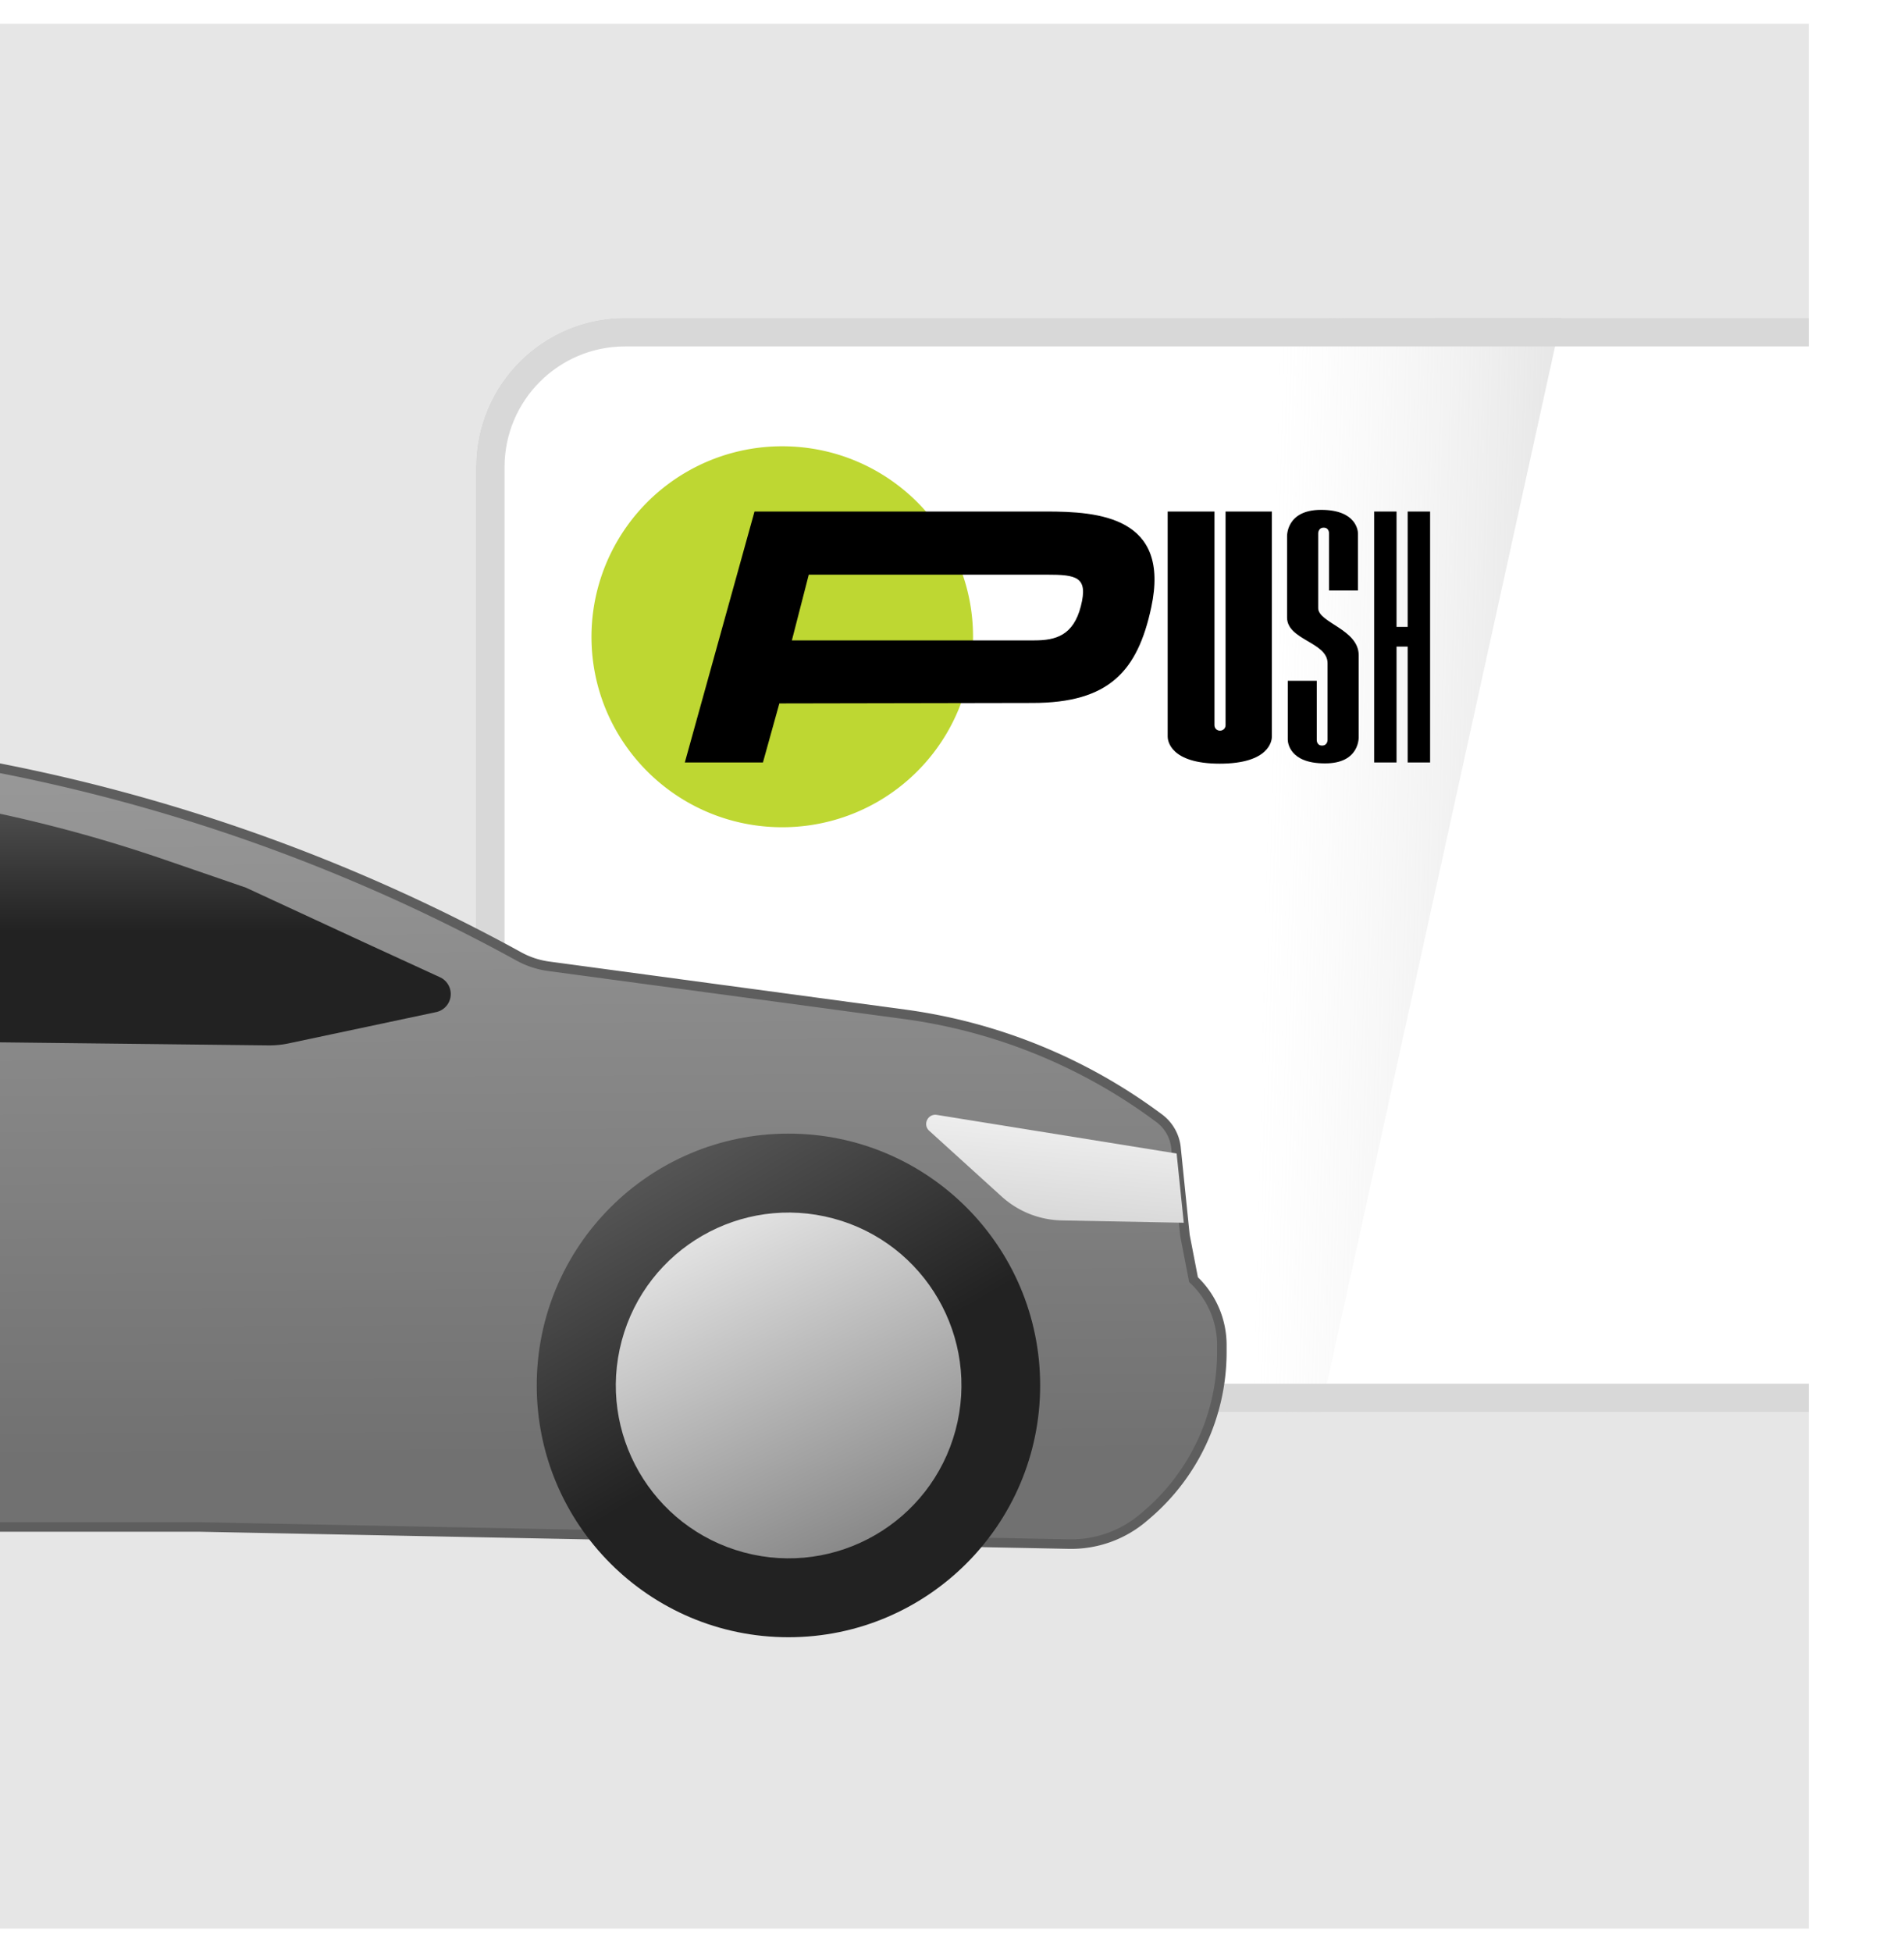 <svg width="40" height="41" fill="none" xmlns="http://www.w3.org/2000/svg"><g clip-path="url(#clip0_73_11387)" filter="url(#filter0_i_73_11387)"><path fill="#E6E6E6" d="M0 .5h40v40H0z"/><g clip-path="url(#clip1_73_11387)"><rect x="12" y="6.675" width="32.176" height="22.983" rx="3.133" fill="#fff"/><path transform="matrix(.974 .226 -.215 .977 20.768 3.372)" fill="url(#paint0_linear_73_11387)" fill-opacity=".92" d="M0 0h14.418v34.21H0z"/><g clip-path="url(#clip2_73_11387)"><path d="M18.434 17.372a4.004 4.004 0 004.008-4c0-2.21-1.795-4-4.008-4a4.004 4.004 0 00-4.008 4c0 2.21 1.794 4 4.008 4z" fill="#BED732"/><path d="M23.982 10.742h-6.131l-1.464 5.27h1.641l.345-1.24 5.315-.01c1.607 0 2.21-.662 2.498-2.007.41-1.906-1.11-2.013-2.204-2.013zm.725 1.988c-.157.617-.532.718-.973.718h-5.098l.355-1.38h4.996c.634 0 .877.045.72.662zm4.013-1.988v4.729c0 .08-.051.566-1.095.566s-1.094-.49-1.094-.566v-4.729h.983v4.486c0 .066.05.116.116.116s.117-.05.117-.116v-4.486h.973zm1.824 4.728v-1.71c0-.545-.851-.682-.851-.99v-1.568c0-.005 0-.121.116-.121.117 0 .112.121.112.121v1.199h.608v-1.194c0-.05-.025-.5-.775-.5-.745 0-.715.566-.715.566v1.694c0 .475.851.516.851.96v1.609c0 .005 0 .121-.116.121-.117 0-.111-.121-.111-.121v-1.24h-.609v1.235c0 .05.026.5.776.5.745.006.714-.56.714-.56zm1.5-4.728v5.27h-.471v-2.433h-.234v2.433h-.47v-5.27h.47v2.423h.234v-2.423h.47z" fill="#000"/></g></g><rect x="12.3" y="6.975" width="31.576" height="22.383" rx="2.833" stroke="#D8D8D8" stroke-width=".6"/><path d="M-14.754 16.503l-10.099 3.61-2.54.068a1.55 1.55 0 00-1.51 1.55v1.33l-.079 1.823-.046.047c-.387.389-.59.923-.56 1.47l.167 3.083 1.005.964c1.083 1.038 2.528 1.588 4.025 1.68 2.086.126 2.273.376 10.028-.062h20.53l18.292.36a2.344 2.344 0 001.57-.563l.07-.06a4.488 4.488 0 001.57-3.392v-.158a1.881 1.881 0 00-.595-1.38l-.18-.93-.188-1.839a.886.886 0 00-.352-.62 11.523 11.523 0 00-5.351-2.184l-7.475-1.008a1.798 1.798 0 01-.624-.205 37.678 37.678 0 00-17.41-4.648l-3.347-.065a19.38 19.38 0 00-6.901 1.129z" fill="url(#paint1_linear_73_11387)" stroke="#5E5E5E" stroke-width=".2"/><circle cx="5.288" cy="5.288" r="5.288" transform="matrix(-1 0 0 1 23.852 23.806)" fill="url(#paint2_linear_73_11387)"/><circle cx="3.63" cy="3.63" r="3.63" transform="scale(-1 1) rotate(-15 89.242 100.667)" fill="url(#paint3_linear_73_11387)"/><path d="M-5.638 16.407l1.206-.002a30.317 30.317 0 019.887 1.647l1.71.588 2.502 1.158 1.578.725a.388.388 0 01-.081.731l-3.1.657c-.14.03-.282.043-.424.042l-19.985-.226a1.938 1.938 0 01-1.082-.346l-2.464-1.708a.618.618 0 01.097-1.07 24.706 24.706 0 0110.156-2.196z" fill="url(#paint4_linear_73_11387)"/><path d="M21.683 23.413l5.036.811.15 1.454-2.561-.049a1.938 1.938 0 01-1.265-.502l-1.521-1.38c-.143-.13-.03-.365.16-.334z" fill="url(#paint5_linear_73_11387)"/></g><defs><linearGradient id="paint0_linear_73_11387" x1="37.155" y1="34.21" x2="15.795" y2="38.347" gradientUnits="userSpaceOnUse"><stop offset=".271" stop-color="#7E7E7E"/><stop offset="1" stop-color="#D9D9D9" stop-opacity="0"/></linearGradient><linearGradient id="paint1_linear_73_11387" x1="-23.797" y1="8.488" x2="-23.675" y2="30.816" gradientUnits="userSpaceOnUse"><stop stop-color="#B1B1B1"/><stop offset=".365" stop-color="#979797"/><stop offset="1" stop-color="#717171"/></linearGradient><linearGradient id="paint2_linear_73_11387" x1="7.346" y1="7.033" x2="10.577" y2="1.46" gradientUnits="userSpaceOnUse"><stop stop-color="#222"/><stop offset="1" stop-color="#5B5B5B"/></linearGradient><linearGradient id="paint3_linear_73_11387" x1="-2.262" y1="8.61" x2="5.489" y2="-.496" gradientUnits="userSpaceOnUse"><stop stop-color="#585858"/><stop offset="1" stop-color="#EBEBEB"/></linearGradient><linearGradient id="paint4_linear_73_11387" x1="-10.812" y1="24.367" x2="-10.812" y2="14.197" gradientUnits="userSpaceOnUse"><stop offset=".472" stop-color="#222"/><stop offset="1" stop-color="#7D7D7D"/></linearGradient><linearGradient id="paint5_linear_73_11387" x1="25.603" y1="22.241" x2="24.643" y2="32.247" gradientUnits="userSpaceOnUse"><stop stop-color="#fff"/><stop offset="1" stop-color="#8F8F8F"/></linearGradient><clipPath id="clip0_73_11387"><path fill="#fff" transform="translate(0 .5)" d="M0 0h40v40H0z"/></clipPath><clipPath id="clip1_73_11387"><rect x="12" y="6.675" width="32.176" height="22.983" rx="3.133" fill="#fff"/></clipPath><clipPath id="clip2_73_11387"><path fill="#fff" transform="translate(14.426 9.372)" d="M0 0h17.618v8H0z"/></clipPath><filter id="filter0_i_73_11387" x="-2" y=".5" width="42" height="40" filterUnits="userSpaceOnUse" color-interpolation-filters="sRGB"><feFlood flood-opacity="0" result="BackgroundImageFix"/><feBlend in="SourceGraphic" in2="BackgroundImageFix" result="shape"/><feColorMatrix in="SourceAlpha" values="0 0 0 0 0 0 0 0 0 0 0 0 0 0 0 0 0 0 127 0" result="hardAlpha"/><feOffset dx="-2"/><feGaussianBlur stdDeviation="1.5"/><feComposite in2="hardAlpha" operator="arithmetic" k2="-1" k3="1"/><feColorMatrix values="0 0 0 0 0 0 0 0 0 0 0 0 0 0 0 0 0 0 0.06 0"/><feBlend in2="shape" result="effect1_innerShadow_73_11387"/></filter></defs></svg>